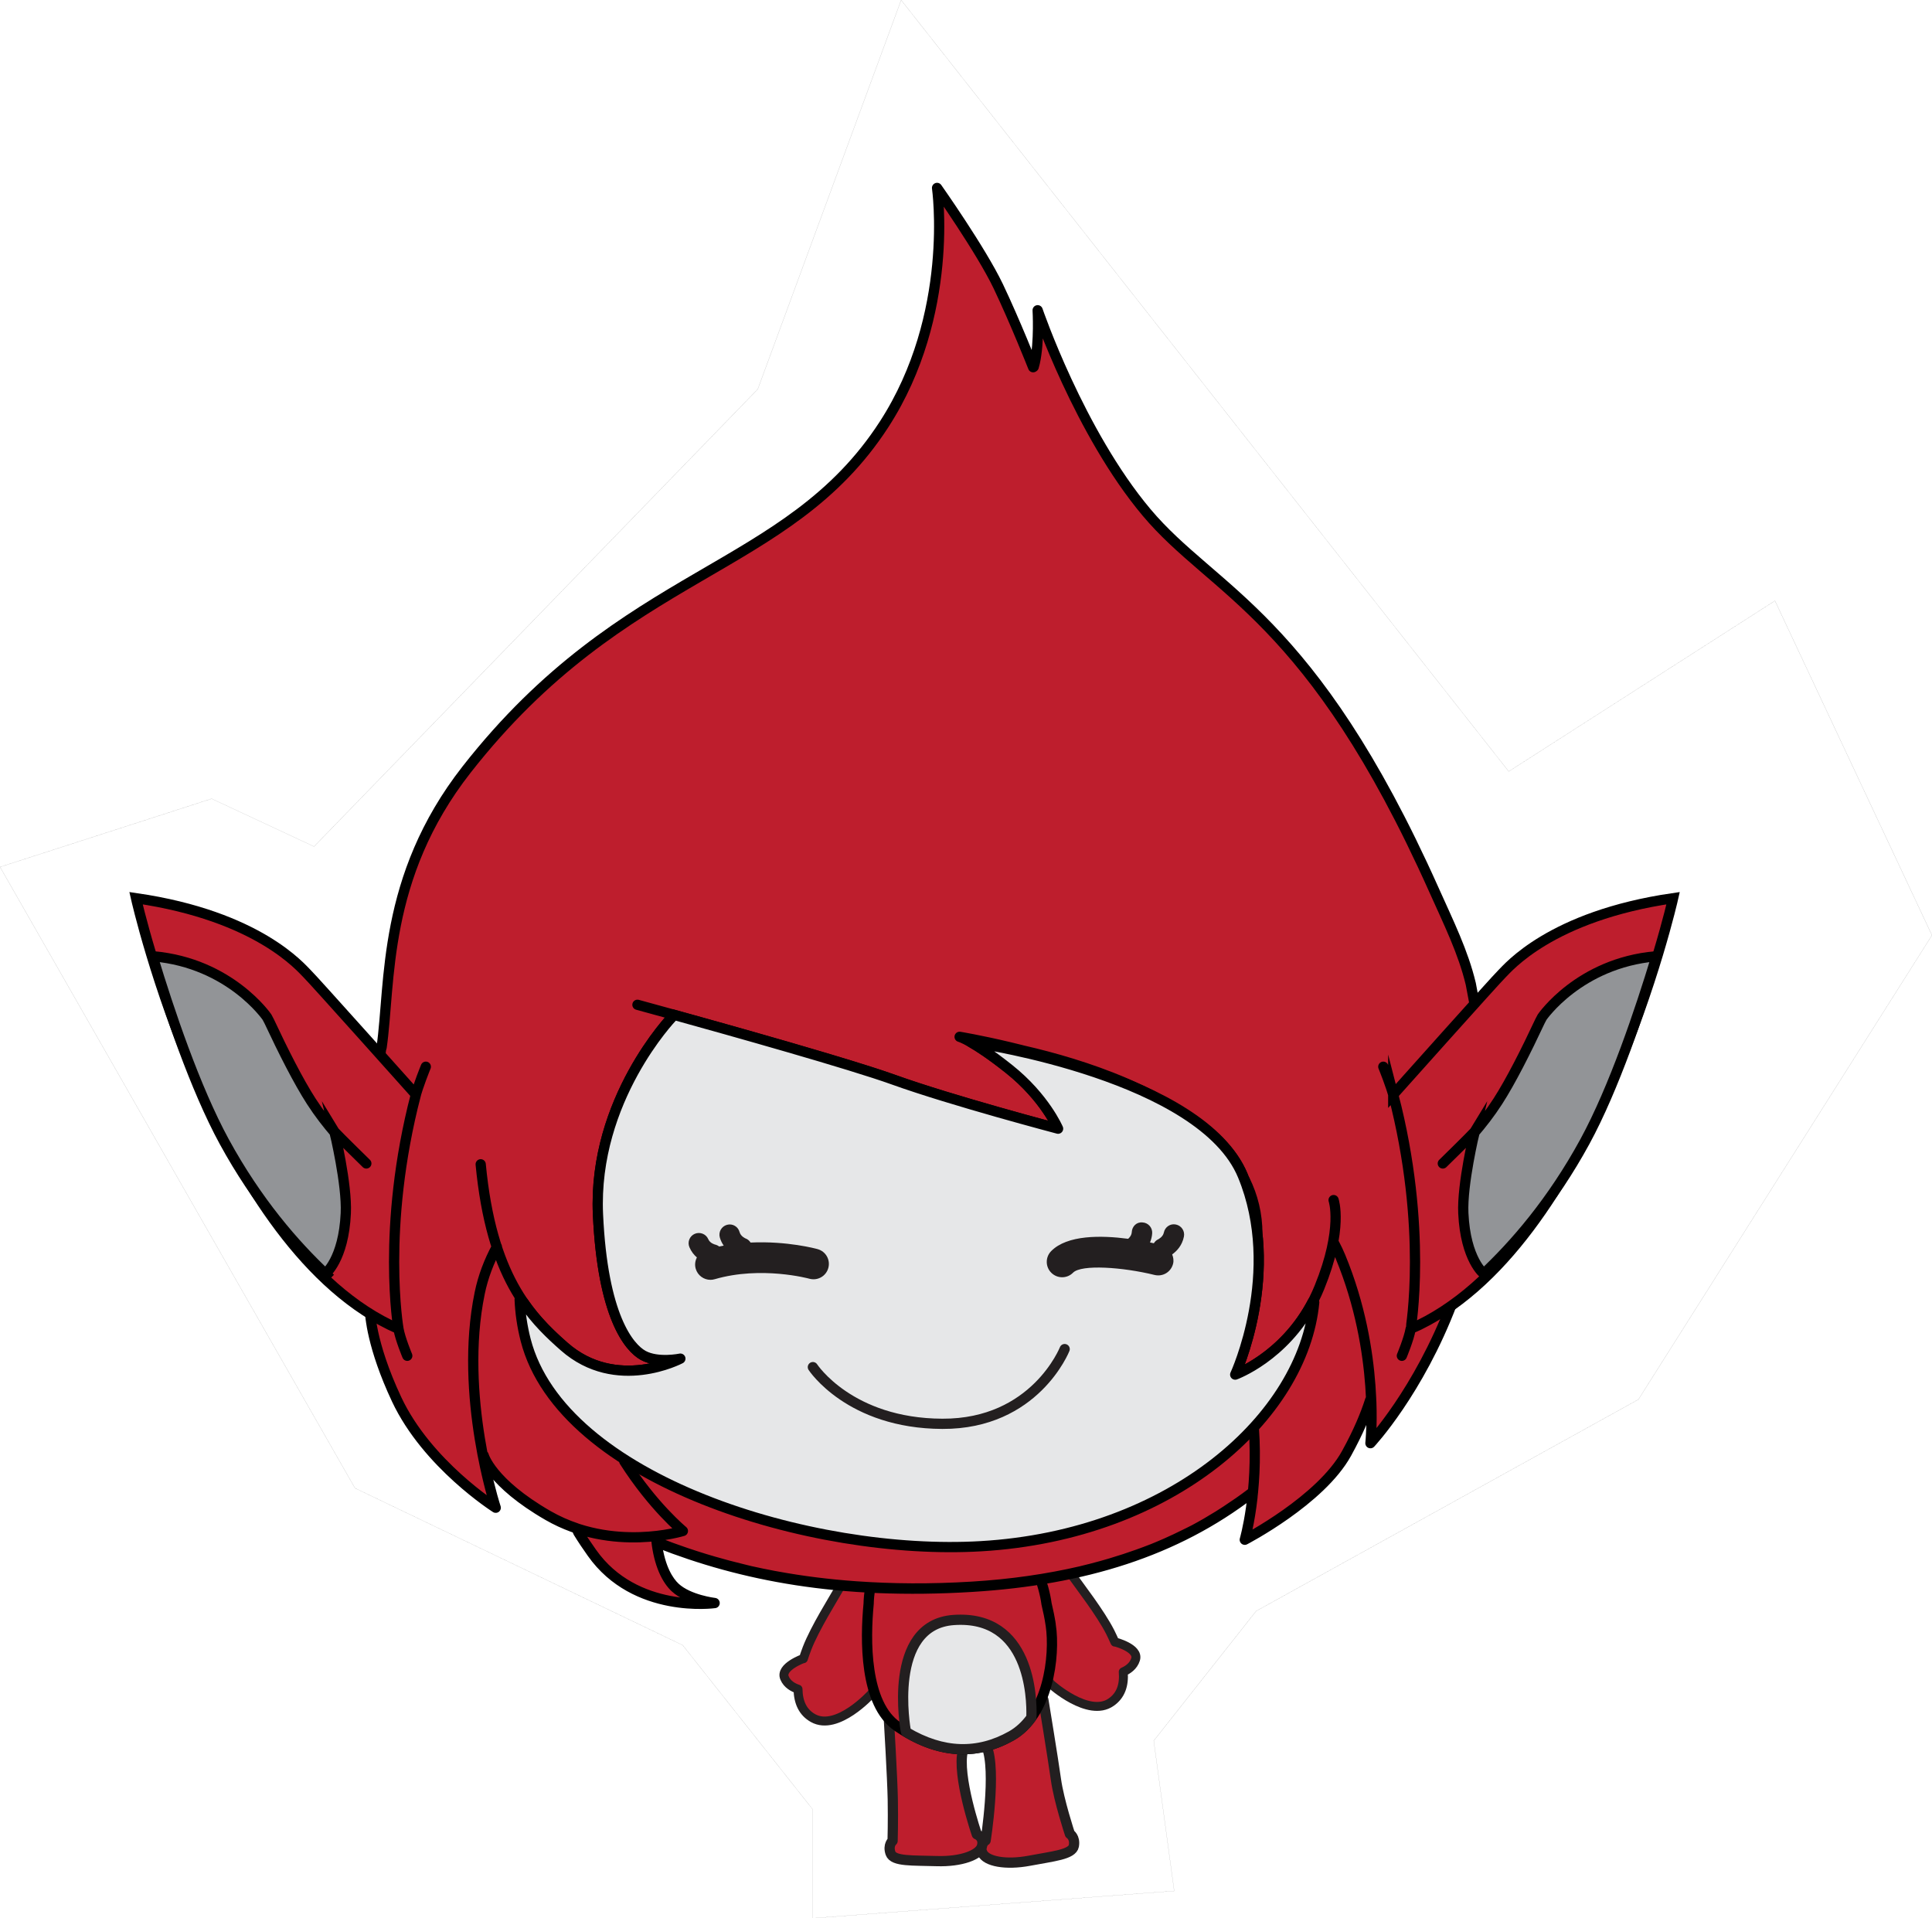 <svg version="1.1" xmlns="http://www.w3.org/2000/svg" xmlns:xlink="http://www.w3.org/1999/xlink" width="169.946" height="168.746" viewBox="0,0,169.946,168.746"><g transform="translate(-156.57,-68.115)"><g data-paper-data="{&quot;isPaintingLayer&quot;:true}" fill-rule="nonzero" stroke-miterlimit="10" stroke-dasharray="" stroke-dashoffset="0" style="mix-blend-mode: normal"><path d="M235.205,211.056v0v0v0v0v0c-0.248,1.836 -1.282,5.212 -2.006,6.087c0,0 -2.987,3.295 -5.106,2.112c-0.906,-0.505 -1.308,-1.389 -1.326,-2.55c-0.395,-0.132 -0.943,-0.403 -1.187,-0.987c-0.406,-0.967 1.658,-1.707 1.658,-1.707v0.019c0.098,-0.302 0.202,-0.604 0.325,-0.923c0.703,-1.8 2.251,-4.245 3.033,-5.609c0,0 0.646,-1.204 2.241,-1.171c1.696,0.034 2.615,2.893 2.368,4.729z" fill="#be1e2d" stroke="#231f20" stroke-width="0.787" stroke-linecap="round" stroke-linejoin="round"/><path d="M249.018,216.265c-1.389,-1.591 -2.243,-6.203 -2.442,-7.145c-0.199,-0.943 0.347,-3.076 1.6,-3.507c1.252,-0.432 2.476,0.789 2.476,0.789c0.913,1.28 2.694,3.562 3.575,5.281c0.153,0.305 0.285,0.598 0.415,0.886l-0.002,-0.018c0,0 2.127,0.535 1.819,1.536c-0.186,0.606 -0.7,0.928 -1.083,1.098c0.095,1.157 -0.213,2.08 -1.068,2.669c-1.99,1.393 -5.29,-1.588 -5.29,-1.588v0v0v0v0v0z" fill="#be1e2d" stroke="#231f20" stroke-width="0.787" stroke-linecap="round" stroke-linejoin="round"/><path d="M244.878,217.649c1.558,-0.453 3.471,0 3.471,0c0,0 0.847,5.148 1.106,7.01c0.26,1.865 1.225,4.782 1.225,4.782c0,0 0.487,0.292 0.35,1.053c-0.141,0.76 -1.813,0.907 -3.911,1.306c-2.094,0.394 -3.806,0.057 -4.136,-0.692c-0.332,-0.745 0.287,-1.093 0.287,-1.093c0,0 0.976,-6.148 0.087,-8.263c0.004,0.004 -0.468,-3.526 1.519,-4.103v0v0v0v0v0z" fill="#be1e2d" stroke="#231f20" stroke-width="0.9" stroke-linecap="round" stroke-linejoin="round"/><path d="M238.162,218.226v0v0v0v0v0c2.809,1.288 3.108,3.87 3.108,3.873c-0.556,2.22 1.224,7.378 1.224,7.378c0,0 0.666,0.245 0.457,1.033c-0.212,0.789 -1.848,1.389 -3.983,1.322c-2.131,-0.069 -3.805,0.043 -4.062,-0.689c-0.257,-0.732 0.181,-1.094 0.181,-1.094c0,0 0.05,-1.762 0.016,-3.645c-0.035,-1.878 -0.343,-7.033 -0.343,-7.033c0,0 1.561,-1.989 3.401,-1.144z" fill="#be1e2d" stroke="#231f20" stroke-width="0.9" stroke-linecap="round" stroke-linejoin="round"/><g stroke-width="0.9"><path d="M248.995,211.045v0v0v0v0v0c0.415,2.802 -0.252,7.961 -3.462,9.772c-3.175,1.788 -6.543,1.548 -10.034,-0.834c-2.893,-1.974 -2.823,-7.621 -2.521,-10.78v0c0,0 0.02,-7.308 6.17,-8.208c6.149,-0.9 9.004,4.707 9.479,8.206c0.149,0.616 0.277,1.244 0.367,1.844z" fill="#be1e2d" stroke="#000000" stroke-linecap="butt" stroke-linejoin="miter"/><path d="M247.299,219.074v0v0v0v0v0l-0.015,0.143c-0.472,0.652 -1.052,1.205 -1.75,1.599c-2.941,1.656 -6.046,1.574 -9.263,-0.341l-0.033,-0.144c0,0 -1.703,-9.294 4.222,-9.709c6.728,-0.468 6.881,6.898 6.839,8.452z" fill="#e6e7e8" stroke="#231f20" stroke-linecap="round" stroke-linejoin="round"/></g><g stroke-width="0.9"><g stroke="#000000" stroke-linecap="round" stroke-linejoin="round"><path d="M284.841,181.192l-0.535,1.548c-2.966,7.821 -7.183,12.322 -7.183,12.322c0,0 0.151,-1.396 0.07,-3.64l-0.132,-0.046c-0.38,1.181 -1.004,2.704 -2.041,4.586c-2.274,4.132 -8.952,7.596 -8.952,7.596c0,0 0.415,-1.421 0.675,-3.745l-0.094,-0.356c-0.724,0.557 -1.475,1.069 -2.233,1.568c-0.223,0.148 -0.447,0.292 -0.673,0.431c-0.691,0.429 -1.394,0.839 -2.111,1.222c-0.283,0.149 -0.578,0.288 -0.865,0.431c-0.524,0.262 -1.055,0.509 -1.594,0.749c-0.396,0.174 -0.795,0.347 -1.201,0.508c-0.42,0.169 -0.853,0.321 -1.282,0.48c-0.789,0.283 -1.591,0.546 -2.41,0.789c-0.267,0.079 -0.535,0.158 -0.807,0.232c-0.584,0.16 -1.173,0.317 -1.772,0.456l0.002,0.002c-3.01,0.701 -6.203,1.159 -9.621,1.369c-3.698,0.227 -7.051,0.19 -10.182,-0.028v0c-2.478,-0.174 -4.796,-0.471 -6.992,-0.872c-0.106,-0.019 -0.213,-0.039 -0.321,-0.058c-0.679,-0.129 -1.347,-0.266 -2.002,-0.413c-0.229,-0.053 -0.448,-0.111 -0.675,-0.166c-0.871,-0.207 -1.717,-0.434 -2.551,-0.675c-0.527,-0.153 -1.052,-0.31 -1.564,-0.476c-0.304,-0.096 -0.61,-0.197 -0.907,-0.299c-0.814,-0.281 -1.62,-0.566 -2.403,-0.874l-0.136,0.131c0.295,2.115 1.024,3.253 1.607,3.795c1.187,1.106 3.473,1.369 3.473,1.369c0,0 -6.987,0.978 -10.791,-4.417c-0.404,-0.573 -0.812,-1.168 -1.199,-1.8l-0.167,-0.362c-0.826,-0.276 -1.664,-0.644 -2.49,-1.116c-5.04,-2.903 -5.672,-5.298 -5.672,-5.298l0.105,0.878c0.485,2.288 0.959,3.732 0.959,3.732c0,0 -6.032,-3.817 -8.718,-9.537c-2.166,-4.617 -2.338,-7.414 -2.352,-7.884l-0.203,-1.68c-0.131,-6.578 0.278,-13.957 1.182,-21.215l0.056,-0.194c0.806,-5.611 0.024,-14.907 7.469,-24.419c13.951,-17.82 28.204,-17.2 36.728,-30.37c6.27,-9.688 4.66,-20.8 4.66,-20.8c0,0 3.845,5.444 5.379,8.641c1.485,3.116 3.072,7.132 3.072,7.132l0.051,-0.034c0.035,-0.117 0.067,-0.237 0.094,-0.356c0.419,-1.864 0.253,-4.621 0.253,-4.621c0,0 3.666,10.743 9.584,17.787c5.915,7.04 14.463,9.052 25.256,33.161c1.343,2.996 2.592,5.518 3.26,8.313l0.302,1.609c0.941,5.027 0.571,18.915 -1.406,24.915v0v0v0v0v0zM215.701,157.581c0,0 -6.991,7.262 -6.53,17.367c0.408,8.941 2.725,11.703 3.974,12.395c1.284,0.707 3.274,0.288 3.274,0.288c0,0 -5.63,2.982 -10.22,-1.064c-3.07,-2.704 -6.411,-6.193 -7.346,-16.032M273.879,173.684c0,0 0.869,2.486 -1.249,7.684c-2.382,5.855 -7.408,7.667 -7.408,7.667c0,0 4.176,-9.021 0.672,-17.502c-1.53,-3.705 -6.25,-6.465 -11.178,-8.415c-6.678,-2.643 -13.735,-3.796 -13.735,-3.796M277.093,191.28c-0.376,1.196 -1.009,2.756 -2.077,4.688c-2.273,4.132 -8.951,7.596 -8.951,7.596c0,0 1.206,-4.145 0.795,-9.851M200.277,177.785c-0.686,1.273 -1.214,2.638 -1.509,4.079c-1.855,8.986 1.409,18.884 1.409,18.884c0,0 -6.03,-3.815 -8.718,-9.537c-2.383,-5.078 -2.352,-7.955 -2.352,-7.955M284.302,182.747c-2.968,7.821 -7.184,12.322 -7.184,12.322c0,0 0.871,-7.933 -2.641,-16.415c-0.158,-0.384 -0.338,-0.756 -0.527,-1.118M240.981,159.323c0,0 1.196,0.317 4.35,2.828c3.155,2.511 4.315,5.25 4.315,5.25c0,0 -9.314,-2.453 -14.47,-4.308c-5.151,-1.856 -22.534,-6.59 -22.534,-6.59M211.488,196.668c2.525,3.966 5.152,6.124 5.152,6.124c0,0 -6.178,1.913 -11.854,-1.354c-5.04,-2.903 -5.672,-5.298 -5.672,-5.298M266.644,199.464c-6.659,5.123 -14.737,7.634 -24.562,8.239c-11.714,0.721 -20.276,-0.99 -27.594,-3.861M214.28,203.318c0.222,2.537 1.037,3.852 1.677,4.446c1.188,1.106 3.474,1.369 3.474,1.369c0,0 -6.989,0.978 -10.792,-4.417c-0.404,-0.573 -0.812,-1.168 -1.199,-1.8M241.657,159.623c0,0 25.515,3.112 25.515,17.038" fill="#be1e2d"/><path d="M272.173,182.683c-0.952,10.015 -12.465,20.464 -29.314,21.449c-14.875,0.878 -36.857,-5.811 -40.047,-18.128c-0.317,-1.238 -0.485,-2.433 -0.531,-3.582l0.323,0.236c1.129,1.653 2.381,2.845 3.594,3.911c4.59,4.044 10.22,1.062 10.22,1.062c0,0 -1.99,0.42 -3.274,-0.286c-1.249,-0.691 -3.566,-3.453 -3.974,-12.395c-0.461,-10.107 6.53,-17.367 6.53,-17.367l0.024,-0.232c5.232,1.449 15.656,4.375 19.449,5.743c5.157,1.855 14.47,4.308 14.47,4.308c0,0 -1.16,-2.739 -4.315,-5.25c-1.579,-1.256 -2.666,-1.962 -3.357,-2.356l0.648,0.102c0,0 19.672,2.908 23.275,11.636c3.504,8.482 -0.671,17.502 -0.671,17.502c0,0 4.28,-1.544 6.808,-6.379l0.14,0.028v0v0v0v0v0z" fill="#e6e7e8"/></g><g stroke="#000000" stroke-linecap="round" stroke-linejoin="miter"><path d="M279.125,164.4c0,0 9.065,-10.15 9.57,-10.631c0.504,-0.481 4.251,-5.074 15.049,-6.643c0,0 -6.934,30.836 -23.088,37.889c0,-0.001 1.537,-8.824 -1.531,-20.616v0v0v0v0v0zM279.188,164.649c-0.233,-0.975 -0.937,-2.697 -0.937,-2.697M279.883,187.38c0,0 0.62,-1.478 0.774,-2.365" fill="#be1e2d"/><path d="M287.094,180.169c0,0 -1.618,-1.243 -1.804,-5.333c-0.12,-2.537 0.995,-7.163 0.995,-7.163l-0.09,0.148c0.707,-0.817 1.452,-1.772 2.127,-2.82c1.144,-1.773 2.483,-4.431 3.71,-7.052l0.19,-0.361c0,0 3.244,-4.745 9.969,-5.346l0.077,0.042c-1.417,4.688 -3.728,11.563 -6.287,16.259c-2.871,5.268 -6.193,9.094 -9.006,11.722l0.119,-0.096v0v0v0v0v0zM283.485,170.462c0,0 2.36,-2.306 2.801,-2.79" fill="#929497"/></g><g stroke="#000000" stroke-linecap="round" stroke-linejoin="miter"><path d="M191.621,185.015c-16.152,-7.053 -23.087,-37.889 -23.087,-37.889c10.799,1.57 14.545,6.163 15.049,6.643c0.504,0.48 9.57,10.631 9.57,10.631c-3.069,11.792 -1.532,20.616 -1.532,20.616v0v0v0v0v0zM194.026,161.951c0,0 -0.704,1.722 -0.937,2.697M191.621,185.015c0.154,0.887 0.774,2.365 0.774,2.365" fill="#be1e2d"/><path d="M185.302,180.265c-2.813,-2.629 -6.134,-6.455 -9.006,-11.722c-2.56,-4.697 -4.87,-11.572 -6.287,-16.259l0.077,-0.042c6.726,0.601 9.969,5.346 9.969,5.346l0.19,0.361c1.227,2.621 2.566,5.279 3.71,7.052c0.675,1.048 1.421,2.003 2.127,2.82l-0.09,-0.148c0,0 1.115,4.626 0.995,7.163c-0.186,4.09 -1.804,5.333 -1.804,5.333l0.119,0.096v0v0v0v0v0zM185.993,167.672c0.441,0.484 2.801,2.79 2.801,2.79" fill="#929497"/></g><path d="M228.498,178.001v0v0v0v0v0c0.718,0.201 1.134,0.944 0.932,1.662c-0.201,0.719 -0.941,1.136 -1.664,0.939c-0.041,-0.013 -4.23,-1.151 -8.325,0.042c-0.126,0.036 -0.251,0.055 -0.376,0.055c-0.585,0 -1.125,-0.385 -1.297,-0.974c-0.102,-0.344 -0.051,-0.698 0.103,-0.995c-0.253,-0.222 -0.492,-0.508 -0.658,-0.902c-0.194,-0.457 0.02,-0.987 0.479,-1.18c0.455,-0.188 0.986,0.017 1.181,0.478c0.155,0.367 0.603,0.473 0.609,0.474c0.132,0.03 0.248,0.091 0.348,0.17c0.133,-0.028 0.267,-0.057 0.399,-0.079c-0.139,-0.209 -0.267,-0.443 -0.345,-0.731c-0.128,-0.482 0.159,-0.972 0.64,-1.101c0.485,-0.133 0.974,0.16 1.101,0.64c0.102,0.384 0.52,0.557 0.524,0.559c0.195,0.067 0.339,0.202 0.445,0.362c3.225,-0.15 5.761,0.54 5.905,0.581z" fill="#231f20" stroke="none" stroke-linecap="butt" stroke-linejoin="miter"/><path d="M260.713,176.892v0v0v0v0v0c-0.159,0.803 -0.64,1.283 -1.034,1.572c0.1,0.253 0.151,0.531 0.081,0.816c-0.179,0.723 -0.895,1.169 -1.635,0.989c-2.804,-0.691 -6.435,-0.943 -7.165,-0.199c-0.264,0.267 -0.609,0.402 -0.96,0.402c-0.345,0 -0.686,-0.131 -0.95,-0.391c-0.531,-0.522 -0.538,-1.377 -0.014,-1.909c1.411,-1.433 4.388,-1.396 6.77,-1.083c0.116,-0.1 0.301,-0.304 0.319,-0.587c0.025,-0.494 0.413,-0.908 0.944,-0.853c0.496,0.025 0.877,0.447 0.853,0.944c-0.018,0.313 -0.095,0.578 -0.192,0.819c0.118,0.024 0.23,0.046 0.336,0.07c0.094,-0.144 0.211,-0.271 0.38,-0.345c0.025,-0.014 0.424,-0.212 0.501,-0.598c0.099,-0.487 0.565,-0.812 1.059,-0.707c0.487,0.099 0.803,0.57 0.707,1.059z" fill="#231f20" stroke="none" stroke-linecap="butt" stroke-linejoin="miter"/><path d="M250.222,186.792c0,0 -2.601,6.608 -10.759,6.573c-8.16,-0.03 -11.39,-4.987 -11.39,-4.987" fill="none" stroke="#231f20" stroke-linecap="round" stroke-linejoin="miter"/></g><path d="M235.839,68.12l53.444,67.856l23.419,-15.012l13.811,29.424l-25.821,40.834l-33.628,18.615l-9.007,11.409l1.801,13.211l-31.826,2.402v-9.608l-11.409,-14.412l-28.824,-13.811l-31.226,-54.645l18.615,-6.005l9.007,4.203l39.032,-40.233z" fill="none" stroke="#000000" stroke-width="0.005" stroke-linecap="round" stroke-linejoin="miter"/></g></g></svg>